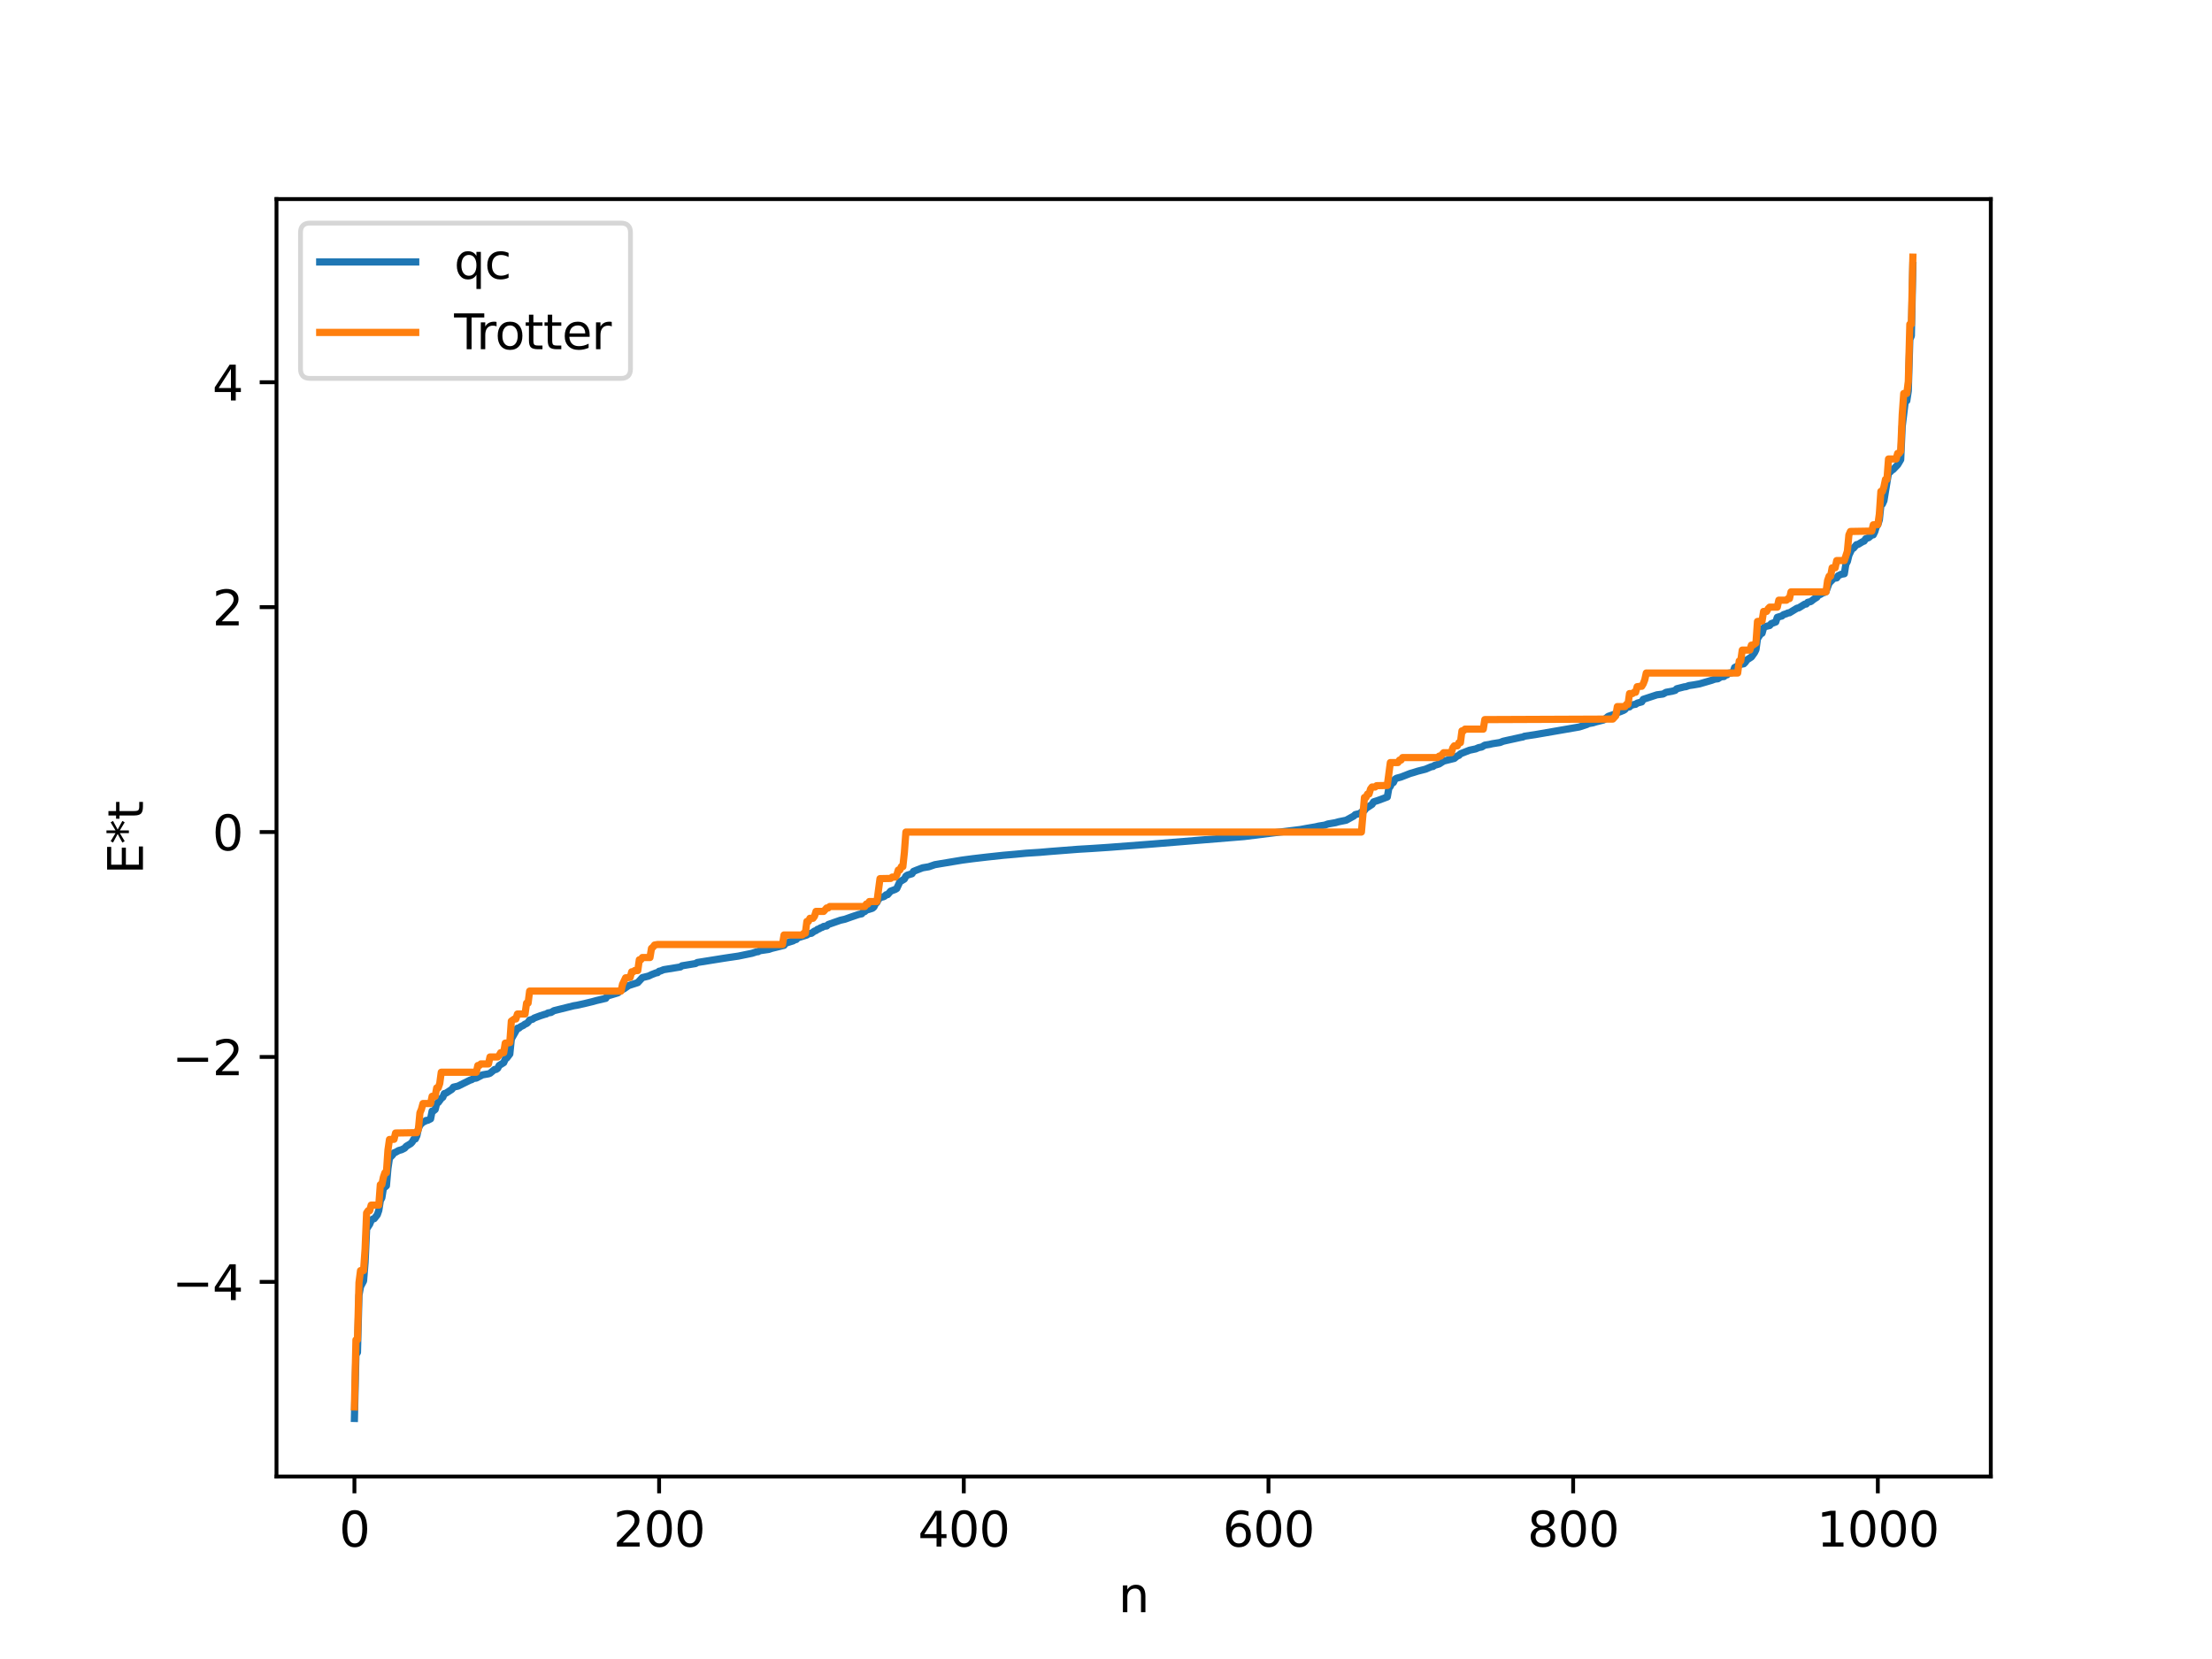 <?xml version="1.0" encoding="utf-8" standalone="no"?>
<!DOCTYPE svg PUBLIC "-//W3C//DTD SVG 1.1//EN"
  "http://www.w3.org/Graphics/SVG/1.1/DTD/svg11.dtd">
<svg xmlns:xlink="http://www.w3.org/1999/xlink" width="460.8pt" height="345.6pt" viewBox="0 0 460.8 345.6" xmlns="http://www.w3.org/2000/svg" version="1.1">
 <defs>
  <style type="text/css">*{stroke-linejoin: round; stroke-linecap: butt}</style>
 </defs>
 <g id="figure_1">
  <g id="patch_1">
   <path d="M 0 345.6 
L 460.8 345.6 
L 460.8 0 
L 0 0 
z
" style="fill: #ffffff"/>
  </g>
  <g id="axes_1">
   <g id="patch_2">
    <path d="M 57.6 307.584 
L 414.72 307.584 
L 414.72 41.472 
L 57.6 41.472 
z
" style="fill: #ffffff"/>
   </g>
   <g id="matplotlib.axis_1">
    <g id="xtick_1">
     <g id="line2d_1">
      <defs>
       <path id="m27cc929e0b" d="M 0 0 
L 0 3.5 
" style="stroke: #000000; stroke-width: 0.8"/>
      </defs>
      <g>
       <use xlink:href="#m27cc929e0b" x="73.833" y="307.584" style="stroke: #000000; stroke-width: 0.8"/>
      </g>
     </g>
     <g id="text_1">
      <!-- 0 -->
      <g transform="translate(70.651 322.182) scale(0.1 -0.1)">
       <defs>
        <path id="DejaVuSans-30" d="M 2034 4250 
Q 1547 4250 1301 3770 
Q 1056 3291 1056 2328 
Q 1056 1369 1301 889 
Q 1547 409 2034 409 
Q 2525 409 2770 889 
Q 3016 1369 3016 2328 
Q 3016 3291 2770 3770 
Q 2525 4250 2034 4250 
z
M 2034 4750 
Q 2819 4750 3233 4129 
Q 3647 3509 3647 2328 
Q 3647 1150 3233 529 
Q 2819 -91 2034 -91 
Q 1250 -91 836 529 
Q 422 1150 422 2328 
Q 422 3509 836 4129 
Q 1250 4750 2034 4750 
z
" transform="scale(0.016)"/>
       </defs>
       <use xlink:href="#DejaVuSans-30"/>
      </g>
     </g>
    </g>
    <g id="xtick_2">
     <g id="line2d_2">
      <g>
       <use xlink:href="#m27cc929e0b" x="137.304" y="307.584" style="stroke: #000000; stroke-width: 0.8"/>
      </g>
     </g>
     <g id="text_2">
      <!-- 200 -->
      <g transform="translate(127.76 322.182) scale(0.1 -0.1)">
       <defs>
        <path id="DejaVuSans-32" d="M 1228 531 
L 3431 531 
L 3431 0 
L 469 0 
L 469 531 
Q 828 903 1448 1529 
Q 2069 2156 2228 2338 
Q 2531 2678 2651 2914 
Q 2772 3150 2772 3378 
Q 2772 3750 2511 3984 
Q 2250 4219 1831 4219 
Q 1534 4219 1204 4116 
Q 875 4013 500 3803 
L 500 4441 
Q 881 4594 1212 4672 
Q 1544 4750 1819 4750 
Q 2544 4750 2975 4387 
Q 3406 4025 3406 3419 
Q 3406 3131 3298 2873 
Q 3191 2616 2906 2266 
Q 2828 2175 2409 1742 
Q 1991 1309 1228 531 
z
" transform="scale(0.016)"/>
       </defs>
       <use xlink:href="#DejaVuSans-32"/>
       <use xlink:href="#DejaVuSans-30" x="63.623"/>
       <use xlink:href="#DejaVuSans-30" x="127.246"/>
      </g>
     </g>
    </g>
    <g id="xtick_3">
     <g id="line2d_3">
      <g>
       <use xlink:href="#m27cc929e0b" x="200.775" y="307.584" style="stroke: #000000; stroke-width: 0.8"/>
      </g>
     </g>
     <g id="text_3">
      <!-- 400 -->
      <g transform="translate(191.231 322.182) scale(0.1 -0.1)">
       <defs>
        <path id="DejaVuSans-34" d="M 2419 4116 
L 825 1625 
L 2419 1625 
L 2419 4116 
z
M 2253 4666 
L 3047 4666 
L 3047 1625 
L 3713 1625 
L 3713 1100 
L 3047 1100 
L 3047 0 
L 2419 0 
L 2419 1100 
L 313 1100 
L 313 1709 
L 2253 4666 
z
" transform="scale(0.016)"/>
       </defs>
       <use xlink:href="#DejaVuSans-34"/>
       <use xlink:href="#DejaVuSans-30" x="63.623"/>
       <use xlink:href="#DejaVuSans-30" x="127.246"/>
      </g>
     </g>
    </g>
    <g id="xtick_4">
     <g id="line2d_4">
      <g>
       <use xlink:href="#m27cc929e0b" x="264.246" y="307.584" style="stroke: #000000; stroke-width: 0.8"/>
      </g>
     </g>
     <g id="text_4">
      <!-- 600 -->
      <g transform="translate(254.702 322.182) scale(0.1 -0.1)">
       <defs>
        <path id="DejaVuSans-36" d="M 2113 2584 
Q 1688 2584 1439 2293 
Q 1191 2003 1191 1497 
Q 1191 994 1439 701 
Q 1688 409 2113 409 
Q 2538 409 2786 701 
Q 3034 994 3034 1497 
Q 3034 2003 2786 2293 
Q 2538 2584 2113 2584 
z
M 3366 4563 
L 3366 3988 
Q 3128 4100 2886 4159 
Q 2644 4219 2406 4219 
Q 1781 4219 1451 3797 
Q 1122 3375 1075 2522 
Q 1259 2794 1537 2939 
Q 1816 3084 2150 3084 
Q 2853 3084 3261 2657 
Q 3669 2231 3669 1497 
Q 3669 778 3244 343 
Q 2819 -91 2113 -91 
Q 1303 -91 875 529 
Q 447 1150 447 2328 
Q 447 3434 972 4092 
Q 1497 4750 2381 4750 
Q 2619 4750 2861 4703 
Q 3103 4656 3366 4563 
z
" transform="scale(0.016)"/>
       </defs>
       <use xlink:href="#DejaVuSans-36"/>
       <use xlink:href="#DejaVuSans-30" x="63.623"/>
       <use xlink:href="#DejaVuSans-30" x="127.246"/>
      </g>
     </g>
    </g>
    <g id="xtick_5">
     <g id="line2d_5">
      <g>
       <use xlink:href="#m27cc929e0b" x="327.717" y="307.584" style="stroke: #000000; stroke-width: 0.8"/>
      </g>
     </g>
     <g id="text_5">
      <!-- 800 -->
      <g transform="translate(318.173 322.182) scale(0.1 -0.1)">
       <defs>
        <path id="DejaVuSans-38" d="M 2034 2216 
Q 1584 2216 1326 1975 
Q 1069 1734 1069 1313 
Q 1069 891 1326 650 
Q 1584 409 2034 409 
Q 2484 409 2743 651 
Q 3003 894 3003 1313 
Q 3003 1734 2745 1975 
Q 2488 2216 2034 2216 
z
M 1403 2484 
Q 997 2584 770 2862 
Q 544 3141 544 3541 
Q 544 4100 942 4425 
Q 1341 4750 2034 4750 
Q 2731 4750 3128 4425 
Q 3525 4100 3525 3541 
Q 3525 3141 3298 2862 
Q 3072 2584 2669 2484 
Q 3125 2378 3379 2068 
Q 3634 1759 3634 1313 
Q 3634 634 3220 271 
Q 2806 -91 2034 -91 
Q 1263 -91 848 271 
Q 434 634 434 1313 
Q 434 1759 690 2068 
Q 947 2378 1403 2484 
z
M 1172 3481 
Q 1172 3119 1398 2916 
Q 1625 2713 2034 2713 
Q 2441 2713 2670 2916 
Q 2900 3119 2900 3481 
Q 2900 3844 2670 4047 
Q 2441 4250 2034 4250 
Q 1625 4250 1398 4047 
Q 1172 3844 1172 3481 
z
" transform="scale(0.016)"/>
       </defs>
       <use xlink:href="#DejaVuSans-38"/>
       <use xlink:href="#DejaVuSans-30" x="63.623"/>
       <use xlink:href="#DejaVuSans-30" x="127.246"/>
      </g>
     </g>
    </g>
    <g id="xtick_6">
     <g id="line2d_6">
      <g>
       <use xlink:href="#m27cc929e0b" x="391.188" y="307.584" style="stroke: #000000; stroke-width: 0.8"/>
      </g>
     </g>
     <g id="text_6">
      <!-- 1000 -->
      <g transform="translate(378.463 322.182) scale(0.1 -0.1)">
       <defs>
        <path id="DejaVuSans-31" d="M 794 531 
L 1825 531 
L 1825 4091 
L 703 3866 
L 703 4441 
L 1819 4666 
L 2450 4666 
L 2450 531 
L 3481 531 
L 3481 0 
L 794 0 
L 794 531 
z
" transform="scale(0.016)"/>
       </defs>
       <use xlink:href="#DejaVuSans-31"/>
       <use xlink:href="#DejaVuSans-30" x="63.623"/>
       <use xlink:href="#DejaVuSans-30" x="127.246"/>
       <use xlink:href="#DejaVuSans-30" x="190.869"/>
      </g>
     </g>
    </g>
    <g id="text_7">
     <!-- n -->
     <g transform="translate(232.991 335.861) scale(0.1 -0.1)">
      <defs>
       <path id="DejaVuSans-6e" d="M 3513 2113 
L 3513 0 
L 2938 0 
L 2938 2094 
Q 2938 2591 2744 2837 
Q 2550 3084 2163 3084 
Q 1697 3084 1428 2787 
Q 1159 2491 1159 1978 
L 1159 0 
L 581 0 
L 581 3500 
L 1159 3500 
L 1159 2956 
Q 1366 3272 1645 3428 
Q 1925 3584 2291 3584 
Q 2894 3584 3203 3211 
Q 3513 2838 3513 2113 
z
" transform="scale(0.016)"/>
      </defs>
      <use xlink:href="#DejaVuSans-6e"/>
     </g>
    </g>
   </g>
   <g id="matplotlib.axis_2">
    <g id="ytick_1">
     <g id="line2d_7">
      <defs>
       <path id="m67ee1dfa93" d="M 0 0 
L -3.5 0 
" style="stroke: #000000; stroke-width: 0.8"/>
      </defs>
      <g>
       <use xlink:href="#m67ee1dfa93" x="57.6" y="267.036" style="stroke: #000000; stroke-width: 0.8"/>
      </g>
     </g>
     <g id="text_8">
      <!-- −4 -->
      <g transform="translate(35.858 270.835) scale(0.1 -0.1)">
       <defs>
        <path id="DejaVuSans-2212" d="M 678 2272 
L 4684 2272 
L 4684 1741 
L 678 1741 
L 678 2272 
z
" transform="scale(0.016)"/>
       </defs>
       <use xlink:href="#DejaVuSans-2212"/>
       <use xlink:href="#DejaVuSans-34" x="83.789"/>
      </g>
     </g>
    </g>
    <g id="ytick_2">
     <g id="line2d_8">
      <g>
       <use xlink:href="#m67ee1dfa93" x="57.6" y="220.184" style="stroke: #000000; stroke-width: 0.8"/>
      </g>
     </g>
     <g id="text_9">
      <!-- −2 -->
      <g transform="translate(35.858 223.983) scale(0.1 -0.1)">
       <use xlink:href="#DejaVuSans-2212"/>
       <use xlink:href="#DejaVuSans-32" x="83.789"/>
      </g>
     </g>
    </g>
    <g id="ytick_3">
     <g id="line2d_9">
      <g>
       <use xlink:href="#m67ee1dfa93" x="57.6" y="173.332" style="stroke: #000000; stroke-width: 0.8"/>
      </g>
     </g>
     <g id="text_10">
      <!-- 0 -->
      <g transform="translate(44.237 177.131) scale(0.1 -0.1)">
       <use xlink:href="#DejaVuSans-30"/>
      </g>
     </g>
    </g>
    <g id="ytick_4">
     <g id="line2d_10">
      <g>
       <use xlink:href="#m67ee1dfa93" x="57.6" y="126.48" style="stroke: #000000; stroke-width: 0.8"/>
      </g>
     </g>
     <g id="text_11">
      <!-- 2 -->
      <g transform="translate(44.237 130.279) scale(0.1 -0.1)">
       <use xlink:href="#DejaVuSans-32"/>
      </g>
     </g>
    </g>
    <g id="ytick_5">
     <g id="line2d_11">
      <g>
       <use xlink:href="#m67ee1dfa93" x="57.6" y="79.627" style="stroke: #000000; stroke-width: 0.8"/>
      </g>
     </g>
     <g id="text_12">
      <!-- 4 -->
      <g transform="translate(44.237 83.427) scale(0.1 -0.1)">
       <use xlink:href="#DejaVuSans-34"/>
      </g>
     </g>
    </g>
    <g id="text_13">
     <!-- E*t -->
     <g transform="translate(29.778 182.148) rotate(-90) scale(0.1 -0.1)">
      <defs>
       <path id="DejaVuSans-45" d="M 628 4666 
L 3578 4666 
L 3578 4134 
L 1259 4134 
L 1259 2753 
L 3481 2753 
L 3481 2222 
L 1259 2222 
L 1259 531 
L 3634 531 
L 3634 0 
L 628 0 
L 628 4666 
z
" transform="scale(0.016)"/>
       <path id="DejaVuSans-2a" d="M 3009 3897 
L 1888 3291 
L 3009 2681 
L 2828 2375 
L 1778 3009 
L 1778 1831 
L 1422 1831 
L 1422 3009 
L 372 2375 
L 191 2681 
L 1313 3291 
L 191 3897 
L 372 4206 
L 1422 3572 
L 1422 4750 
L 1778 4750 
L 1778 3572 
L 2828 4206 
L 3009 3897 
z
" transform="scale(0.016)"/>
       <path id="DejaVuSans-74" d="M 1172 4494 
L 1172 3500 
L 2356 3500 
L 2356 3053 
L 1172 3053 
L 1172 1153 
Q 1172 725 1289 603 
Q 1406 481 1766 481 
L 2356 481 
L 2356 0 
L 1766 0 
Q 1100 0 847 248 
Q 594 497 594 1153 
L 594 3053 
L 172 3053 
L 172 3500 
L 594 3500 
L 594 4494 
L 1172 4494 
z
" transform="scale(0.016)"/>
      </defs>
      <use xlink:href="#DejaVuSans-45"/>
      <use xlink:href="#DejaVuSans-2a" x="63.184"/>
      <use xlink:href="#DejaVuSans-74" x="113.184"/>
     </g>
    </g>
   </g>
   <g id="line2d_12">
    <path d="M 73.833 295.488 
L 74.15 282.268 
L 74.467 281.721 
L 74.785 269.815 
L 75.102 268.051 
L 75.737 266.851 
L 76.054 262.975 
L 76.372 256.012 
L 77.006 255.039 
L 77.324 254.267 
L 77.641 253.959 
L 77.958 253.871 
L 78.593 253.068 
L 78.91 252.153 
L 79.228 250.12 
L 79.545 249.532 
L 79.862 247.569 
L 80.497 247.02 
L 80.815 243.408 
L 81.132 241.258 
L 81.767 240.603 
L 82.084 240.154 
L 82.401 240.043 
L 83.036 239.683 
L 83.671 239.502 
L 84.305 239.18 
L 84.623 238.799 
L 85.258 238.416 
L 85.575 238.219 
L 85.892 237.875 
L 86.21 237.293 
L 86.527 237.267 
L 86.844 236.58 
L 87.162 235.112 
L 87.479 234.385 
L 88.114 233.73 
L 88.431 233.643 
L 88.748 233.412 
L 89.066 233.396 
L 89.7 233.077 
L 90.018 231.454 
L 90.335 231.39 
L 90.653 231.126 
L 90.97 229.866 
L 91.287 229.684 
L 91.922 228.815 
L 92.239 228.584 
L 92.557 227.819 
L 92.874 227.747 
L 94.143 226.917 
L 94.461 226.473 
L 95.413 226.256 
L 97.952 225 
L 98.269 224.917 
L 98.586 224.68 
L 99.221 224.586 
L 100.491 223.92 
L 101.76 223.699 
L 102.077 223.583 
L 103.029 222.791 
L 103.347 222.78 
L 103.664 222.562 
L 103.981 221.962 
L 104.934 221.368 
L 105.251 220.626 
L 105.568 220.404 
L 106.203 219.572 
L 106.52 216.445 
L 107.79 214.196 
L 108.107 214.185 
L 108.424 213.896 
L 109.059 213.587 
L 109.377 213.33 
L 109.694 213.228 
L 110.011 212.952 
L 110.329 212.495 
L 110.963 212.328 
L 111.281 212.082 
L 112.55 211.604 
L 113.502 211.298 
L 113.82 211.225 
L 114.137 211.016 
L 114.772 210.922 
L 115.406 210.542 
L 116.041 210.384 
L 119.532 209.515 
L 120.167 209.414 
L 121.753 209.065 
L 123.34 208.679 
L 124.292 208.418 
L 126.196 207.974 
L 126.514 207.472 
L 127.148 207.307 
L 128.735 206.825 
L 129.37 206.289 
L 130.005 205.973 
L 130.957 205.308 
L 132.861 204.694 
L 133.813 203.654 
L 135.082 203.34 
L 135.717 203.04 
L 136.669 202.667 
L 136.986 202.625 
L 137.304 202.329 
L 137.621 202.266 
L 138.256 202.002 
L 141.747 201.435 
L 142.064 201.194 
L 144.92 200.722 
L 145.238 200.509 
L 150.95 199.598 
L 151.902 199.454 
L 153.806 199.175 
L 156.662 198.587 
L 157.615 198.281 
L 157.932 198.255 
L 158.249 198.054 
L 160.153 197.776 
L 160.788 197.56 
L 163.327 196.934 
L 163.644 196.494 
L 165.231 195.995 
L 165.548 195.783 
L 165.866 195.717 
L 166.183 195.363 
L 168.087 194.779 
L 168.405 194.523 
L 169.039 194.421 
L 169.674 193.959 
L 169.991 193.859 
L 170.309 193.589 
L 170.626 193.505 
L 170.943 193.275 
L 171.261 193.202 
L 171.578 192.988 
L 172.213 192.9 
L 172.53 192.593 
L 175.069 191.705 
L 176.021 191.488 
L 177.291 191.033 
L 178.877 190.494 
L 179.512 190.364 
L 179.829 189.965 
L 180.147 189.901 
L 180.464 189.597 
L 181.099 189.415 
L 181.734 189.212 
L 182.051 188.945 
L 182.368 188.28 
L 182.686 188 
L 183.003 187.295 
L 183.638 186.863 
L 183.955 186.844 
L 184.272 186.705 
L 184.59 186.393 
L 184.907 186.372 
L 185.542 185.642 
L 186.494 185.285 
L 186.811 185.091 
L 187.446 183.706 
L 188.398 183.114 
L 188.715 182.521 
L 189.033 182.302 
L 189.985 182.018 
L 190.302 181.527 
L 190.937 181.264 
L 192.206 180.778 
L 193.476 180.565 
L 194.745 180.129 
L 196.015 179.912 
L 200.458 179.172 
L 202.679 178.879 
L 205.535 178.545 
L 209.026 178.168 
L 211.565 177.95 
L 213.786 177.738 
L 216.643 177.554 
L 218.547 177.389 
L 224.577 176.921 
L 227.433 176.753 
L 230.924 176.522 
L 239.175 175.897 
L 240.762 175.77 
L 259.168 174.268 
L 270.91 172.799 
L 272.18 172.565 
L 274.084 172.24 
L 274.719 172.088 
L 275.988 171.885 
L 276.623 171.652 
L 278.21 171.375 
L 278.844 171.193 
L 280.431 170.87 
L 282.018 169.994 
L 282.335 169.689 
L 283.287 169.467 
L 283.922 168.897 
L 284.239 168.827 
L 284.557 168.399 
L 285.826 167.566 
L 286.143 167.043 
L 287.096 166.733 
L 289 166.021 
L 289.317 164.216 
L 289.634 163.802 
L 289.952 163.097 
L 290.269 163.013 
L 290.586 162.348 
L 290.904 162.131 
L 291.856 161.871 
L 293.76 161.129 
L 294.395 160.949 
L 295.347 160.647 
L 296.934 160.243 
L 298.203 159.711 
L 298.52 159.677 
L 298.838 159.439 
L 299.79 159.15 
L 300.742 158.545 
L 301.377 158.385 
L 302.963 157.991 
L 303.598 157.467 
L 303.915 157.369 
L 304.233 157.03 
L 306.137 156.28 
L 307.406 156.014 
L 308.041 155.742 
L 308.676 155.617 
L 309.31 155.228 
L 310.262 155.076 
L 310.897 154.928 
L 312.484 154.678 
L 313.119 154.42 
L 313.753 154.274 
L 316.927 153.579 
L 317.244 153.533 
L 317.562 153.37 
L 319.783 153.038 
L 328.986 151.443 
L 330.573 150.925 
L 330.891 150.749 
L 331.843 150.578 
L 332.477 150.381 
L 334.064 149.985 
L 334.699 149.501 
L 335.016 149.236 
L 336.286 148.805 
L 336.92 148.473 
L 337.555 148.247 
L 338.19 147.994 
L 338.507 147.805 
L 338.824 147.376 
L 339.459 147.255 
L 339.777 146.938 
L 340.411 146.757 
L 340.729 146.724 
L 341.046 146.482 
L 341.998 146.218 
L 342.315 145.684 
L 345.172 144.742 
L 346.441 144.579 
L 347.076 144.217 
L 348.345 143.994 
L 348.98 143.817 
L 349.297 143.48 
L 350.249 143.24 
L 350.884 143.076 
L 351.201 143.052 
L 351.836 142.819 
L 352.788 142.681 
L 354.058 142.457 
L 356.596 141.712 
L 357.231 141.474 
L 357.866 141.401 
L 358.5 141.003 
L 359.135 140.937 
L 359.453 140.66 
L 359.77 140.58 
L 360.087 140.247 
L 360.722 140.164 
L 361.039 140.016 
L 361.357 139.052 
L 362.626 138.39 
L 363.261 138.28 
L 363.578 137.96 
L 363.896 137.481 
L 364.848 136.859 
L 365.482 135.978 
L 365.8 135.335 
L 366.117 133.039 
L 366.752 132.079 
L 367.069 131.918 
L 367.386 130.794 
L 367.704 130.534 
L 368.656 130.306 
L 368.973 129.925 
L 369.925 129.566 
L 370.243 128.599 
L 370.877 128.406 
L 371.195 128.333 
L 371.512 128.051 
L 372.147 127.845 
L 372.464 127.685 
L 372.781 127.656 
L 374.368 126.69 
L 374.686 126.645 
L 375.955 125.857 
L 376.272 125.834 
L 376.59 125.47 
L 377.224 125.318 
L 377.859 124.817 
L 378.494 124.417 
L 378.811 123.941 
L 379.129 123.881 
L 379.763 123.485 
L 380.081 123.426 
L 380.398 123.208 
L 381.033 121.479 
L 381.985 120.488 
L 382.62 120.39 
L 382.937 119.927 
L 383.572 119.633 
L 384.206 119.526 
L 384.524 117.564 
L 384.841 116.968 
L 385.158 115.676 
L 385.793 114.34 
L 386.11 114.204 
L 386.745 113.46 
L 387.062 113.412 
L 388.015 112.84 
L 388.332 112.72 
L 388.649 112.235 
L 389.284 111.999 
L 389.919 111.459 
L 390.236 111.418 
L 390.553 110.756 
L 390.871 109.726 
L 391.188 109.284 
L 391.505 108.295 
L 391.823 105.23 
L 392.14 105.011 
L 392.458 104.308 
L 393.41 98.519 
L 393.727 98.361 
L 394.044 97.998 
L 394.362 97.815 
L 395.314 96.821 
L 395.948 95.754 
L 396.266 88.822 
L 396.9 83.671 
L 397.218 83.487 
L 397.535 81.41 
L 397.853 70.698 
L 398.17 69.982 
L 398.487 55.305 
L 398.487 55.305 
" clip-path="url(#pffc6cf0d7b)" style="fill: none; stroke: #1f77b4; stroke-width: 1.5; stroke-linecap: square"/>
   </g>
   <g id="line2d_13">
    <path d="M 73.833 293.096 
L 74.15 279.12 
L 74.467 279.12 
L 74.785 267.174 
L 75.102 264.693 
L 75.737 264.693 
L 76.054 260.223 
L 76.372 252.678 
L 76.689 252.215 
L 77.006 252.215 
L 77.324 251.048 
L 78.91 251.048 
L 79.228 246.791 
L 79.545 246.791 
L 79.862 245.25 
L 80.18 244.298 
L 80.497 244.298 
L 80.815 239.591 
L 81.132 237.375 
L 82.084 237.337 
L 82.401 236.026 
L 86.844 235.951 
L 87.162 235.233 
L 87.479 231.822 
L 87.796 231.068 
L 88.114 229.887 
L 89.7 229.887 
L 90.018 228.379 
L 90.653 228.379 
L 90.97 226.626 
L 91.287 226.626 
L 91.605 225.713 
L 91.922 223.365 
L 99.221 223.365 
L 99.539 221.965 
L 99.856 221.965 
L 100.173 221.634 
L 101.76 221.634 
L 102.077 220.184 
L 103.664 220.184 
L 103.981 219.857 
L 104.299 219.291 
L 104.934 219.291 
L 105.251 217.302 
L 106.203 217.202 
L 106.52 212.713 
L 107.155 212.27 
L 107.472 212.27 
L 107.79 211.236 
L 109.377 211.236 
L 109.694 208.967 
L 110.011 208.967 
L 110.329 206.461 
L 129.37 206.461 
L 129.687 205.037 
L 130.322 203.698 
L 131.274 203.612 
L 131.591 202.447 
L 131.909 202.447 
L 132.226 202.181 
L 132.861 202.181 
L 133.178 199.939 
L 133.496 199.939 
L 133.813 199.469 
L 135.4 199.469 
L 135.717 197.556 
L 136.034 197.299 
L 136.352 196.867 
L 136.986 196.758 
L 163.01 196.758 
L 163.327 194.773 
L 167.135 194.773 
L 167.453 194.41 
L 167.77 194.41 
L 168.087 191.954 
L 168.405 191.954 
L 168.722 191.298 
L 169.357 191.298 
L 169.674 190.875 
L 169.991 189.861 
L 171.578 189.861 
L 172.213 189.147 
L 172.53 189.147 
L 172.848 188.843 
L 180.147 188.843 
L 180.464 188.322 
L 180.781 188.322 
L 181.099 187.81 
L 182.686 187.81 
L 183.32 183.035 
L 185.542 182.993 
L 185.859 182.715 
L 186.494 182.715 
L 186.811 182.296 
L 187.129 181.246 
L 187.446 181.246 
L 187.763 180.535 
L 188.081 180.535 
L 188.398 177.566 
L 188.715 173.332 
L 283.605 173.332 
L 284.239 166.129 
L 284.557 166.129 
L 284.874 165.417 
L 285.191 165.417 
L 285.509 164.367 
L 285.826 163.948 
L 286.461 163.948 
L 286.778 163.671 
L 289 163.628 
L 289.634 158.854 
L 291.221 158.854 
L 291.539 158.342 
L 291.856 158.342 
L 292.173 157.82 
L 299.472 157.82 
L 299.79 157.517 
L 300.107 157.517 
L 300.742 156.802 
L 302.329 156.802 
L 302.646 155.789 
L 302.963 155.366 
L 303.598 155.366 
L 303.915 154.71 
L 304.233 154.71 
L 304.55 152.253 
L 304.867 152.253 
L 305.185 151.891 
L 308.993 151.891 
L 309.31 149.906 
L 335.968 149.797 
L 336.603 149.107 
L 336.92 147.195 
L 338.507 147.195 
L 338.824 146.725 
L 339.142 146.725 
L 339.459 144.482 
L 340.094 144.482 
L 340.411 144.216 
L 340.729 144.216 
L 341.046 143.051 
L 341.681 142.966 
L 341.998 142.966 
L 342.315 142.447 
L 342.633 141.626 
L 342.95 140.202 
L 361.991 140.202 
L 362.309 137.696 
L 362.626 137.696 
L 362.943 135.428 
L 364.53 135.428 
L 364.848 134.394 
L 365.165 134.394 
L 365.8 133.95 
L 366.117 129.461 
L 367.069 129.361 
L 367.386 127.372 
L 368.021 127.372 
L 368.339 126.807 
L 368.656 126.48 
L 370.243 126.48 
L 370.56 125.029 
L 372.147 125.029 
L 372.464 124.698 
L 372.781 124.698 
L 373.099 123.299 
L 380.398 123.299 
L 380.715 120.951 
L 381.033 120.038 
L 381.35 120.038 
L 381.667 118.285 
L 382.302 118.285 
L 382.62 116.776 
L 384.206 116.776 
L 384.841 114.841 
L 385.158 111.43 
L 385.476 110.712 
L 389.919 110.638 
L 390.236 109.327 
L 391.188 109.289 
L 391.505 107.073 
L 391.823 102.366 
L 392.14 102.366 
L 392.458 101.414 
L 392.775 99.873 
L 393.092 99.873 
L 393.41 95.616 
L 394.996 95.616 
L 395.314 94.448 
L 395.631 94.448 
L 395.948 93.985 
L 396.266 86.44 
L 396.583 81.97 
L 397.218 81.97 
L 397.535 79.489 
L 397.853 67.543 
L 398.17 67.543 
L 398.487 53.568 
L 398.487 53.568 
" clip-path="url(#pffc6cf0d7b)" style="fill: none; stroke: #ff7f0e; stroke-width: 1.5; stroke-linecap: square"/>
   </g>
   <g id="patch_3">
    <path d="M 57.6 307.584 
L 57.6 41.472 
" style="fill: none; stroke: #000000; stroke-width: 0.8; stroke-linejoin: miter; stroke-linecap: square"/>
   </g>
   <g id="patch_4">
    <path d="M 414.72 307.584 
L 414.72 41.472 
" style="fill: none; stroke: #000000; stroke-width: 0.8; stroke-linejoin: miter; stroke-linecap: square"/>
   </g>
   <g id="patch_5">
    <path d="M 57.6 307.584 
L 414.72 307.584 
" style="fill: none; stroke: #000000; stroke-width: 0.8; stroke-linejoin: miter; stroke-linecap: square"/>
   </g>
   <g id="patch_6">
    <path d="M 57.6 41.472 
L 414.72 41.472 
" style="fill: none; stroke: #000000; stroke-width: 0.8; stroke-linejoin: miter; stroke-linecap: square"/>
   </g>
   <g id="legend_1">
    <g id="patch_7">
     <path d="M 64.6 78.828 
L 129.342 78.828 
Q 131.342 78.828 131.342 76.828 
L 131.342 48.472 
Q 131.342 46.472 129.342 46.472 
L 64.6 46.472 
Q 62.6 46.472 62.6 48.472 
L 62.6 76.828 
Q 62.6 78.828 64.6 78.828 
z
" style="fill: #ffffff; opacity: 0.8; stroke: #cccccc; stroke-linejoin: miter"/>
    </g>
    <g id="line2d_14">
     <path d="M 66.6 54.57 
L 76.6 54.57 
L 86.6 54.57 
" style="fill: none; stroke: #1f77b4; stroke-width: 1.5; stroke-linecap: square"/>
    </g>
    <g id="text_14">
     <!-- qc -->
     <g transform="translate(94.6 58.07) scale(0.1 -0.1)">
      <defs>
       <path id="DejaVuSans-71" d="M 947 1747 
Q 947 1113 1208 752 
Q 1469 391 1925 391 
Q 2381 391 2643 752 
Q 2906 1113 2906 1747 
Q 2906 2381 2643 2742 
Q 2381 3103 1925 3103 
Q 1469 3103 1208 2742 
Q 947 2381 947 1747 
z
M 2906 525 
Q 2725 213 2448 61 
Q 2172 -91 1784 -91 
Q 1150 -91 751 415 
Q 353 922 353 1747 
Q 353 2572 751 3078 
Q 1150 3584 1784 3584 
Q 2172 3584 2448 3432 
Q 2725 3281 2906 2969 
L 2906 3500 
L 3481 3500 
L 3481 -1331 
L 2906 -1331 
L 2906 525 
z
" transform="scale(0.016)"/>
       <path id="DejaVuSans-63" d="M 3122 3366 
L 3122 2828 
Q 2878 2963 2633 3030 
Q 2388 3097 2138 3097 
Q 1578 3097 1268 2742 
Q 959 2388 959 1747 
Q 959 1106 1268 751 
Q 1578 397 2138 397 
Q 2388 397 2633 464 
Q 2878 531 3122 666 
L 3122 134 
Q 2881 22 2623 -34 
Q 2366 -91 2075 -91 
Q 1284 -91 818 406 
Q 353 903 353 1747 
Q 353 2603 823 3093 
Q 1294 3584 2113 3584 
Q 2378 3584 2631 3529 
Q 2884 3475 3122 3366 
z
" transform="scale(0.016)"/>
      </defs>
      <use xlink:href="#DejaVuSans-71"/>
      <use xlink:href="#DejaVuSans-63" x="63.477"/>
     </g>
    </g>
    <g id="line2d_15">
     <path d="M 66.6 69.249 
L 76.6 69.249 
L 86.6 69.249 
" style="fill: none; stroke: #ff7f0e; stroke-width: 1.5; stroke-linecap: square"/>
    </g>
    <g id="text_15">
     <!-- Trotter -->
     <g transform="translate(94.6 72.749) scale(0.1 -0.1)">
      <defs>
       <path id="DejaVuSans-54" d="M -19 4666 
L 3928 4666 
L 3928 4134 
L 2272 4134 
L 2272 0 
L 1638 0 
L 1638 4134 
L -19 4134 
L -19 4666 
z
" transform="scale(0.016)"/>
       <path id="DejaVuSans-72" d="M 2631 2963 
Q 2534 3019 2420 3045 
Q 2306 3072 2169 3072 
Q 1681 3072 1420 2755 
Q 1159 2438 1159 1844 
L 1159 0 
L 581 0 
L 581 3500 
L 1159 3500 
L 1159 2956 
Q 1341 3275 1631 3429 
Q 1922 3584 2338 3584 
Q 2397 3584 2469 3576 
Q 2541 3569 2628 3553 
L 2631 2963 
z
" transform="scale(0.016)"/>
       <path id="DejaVuSans-6f" d="M 1959 3097 
Q 1497 3097 1228 2736 
Q 959 2375 959 1747 
Q 959 1119 1226 758 
Q 1494 397 1959 397 
Q 2419 397 2687 759 
Q 2956 1122 2956 1747 
Q 2956 2369 2687 2733 
Q 2419 3097 1959 3097 
z
M 1959 3584 
Q 2709 3584 3137 3096 
Q 3566 2609 3566 1747 
Q 3566 888 3137 398 
Q 2709 -91 1959 -91 
Q 1206 -91 779 398 
Q 353 888 353 1747 
Q 353 2609 779 3096 
Q 1206 3584 1959 3584 
z
" transform="scale(0.016)"/>
       <path id="DejaVuSans-65" d="M 3597 1894 
L 3597 1613 
L 953 1613 
Q 991 1019 1311 708 
Q 1631 397 2203 397 
Q 2534 397 2845 478 
Q 3156 559 3463 722 
L 3463 178 
Q 3153 47 2828 -22 
Q 2503 -91 2169 -91 
Q 1331 -91 842 396 
Q 353 884 353 1716 
Q 353 2575 817 3079 
Q 1281 3584 2069 3584 
Q 2775 3584 3186 3129 
Q 3597 2675 3597 1894 
z
M 3022 2063 
Q 3016 2534 2758 2815 
Q 2500 3097 2075 3097 
Q 1594 3097 1305 2825 
Q 1016 2553 972 2059 
L 3022 2063 
z
" transform="scale(0.016)"/>
      </defs>
      <use xlink:href="#DejaVuSans-54"/>
      <use xlink:href="#DejaVuSans-72" x="46.334"/>
      <use xlink:href="#DejaVuSans-6f" x="85.197"/>
      <use xlink:href="#DejaVuSans-74" x="146.379"/>
      <use xlink:href="#DejaVuSans-74" x="185.588"/>
      <use xlink:href="#DejaVuSans-65" x="224.797"/>
      <use xlink:href="#DejaVuSans-72" x="286.32"/>
     </g>
    </g>
   </g>
  </g>
 </g>
 <defs>
  <clipPath id="pffc6cf0d7b">
   <rect x="57.6" y="41.472" width="357.12" height="266.112"/>
  </clipPath>
 </defs>
</svg>
